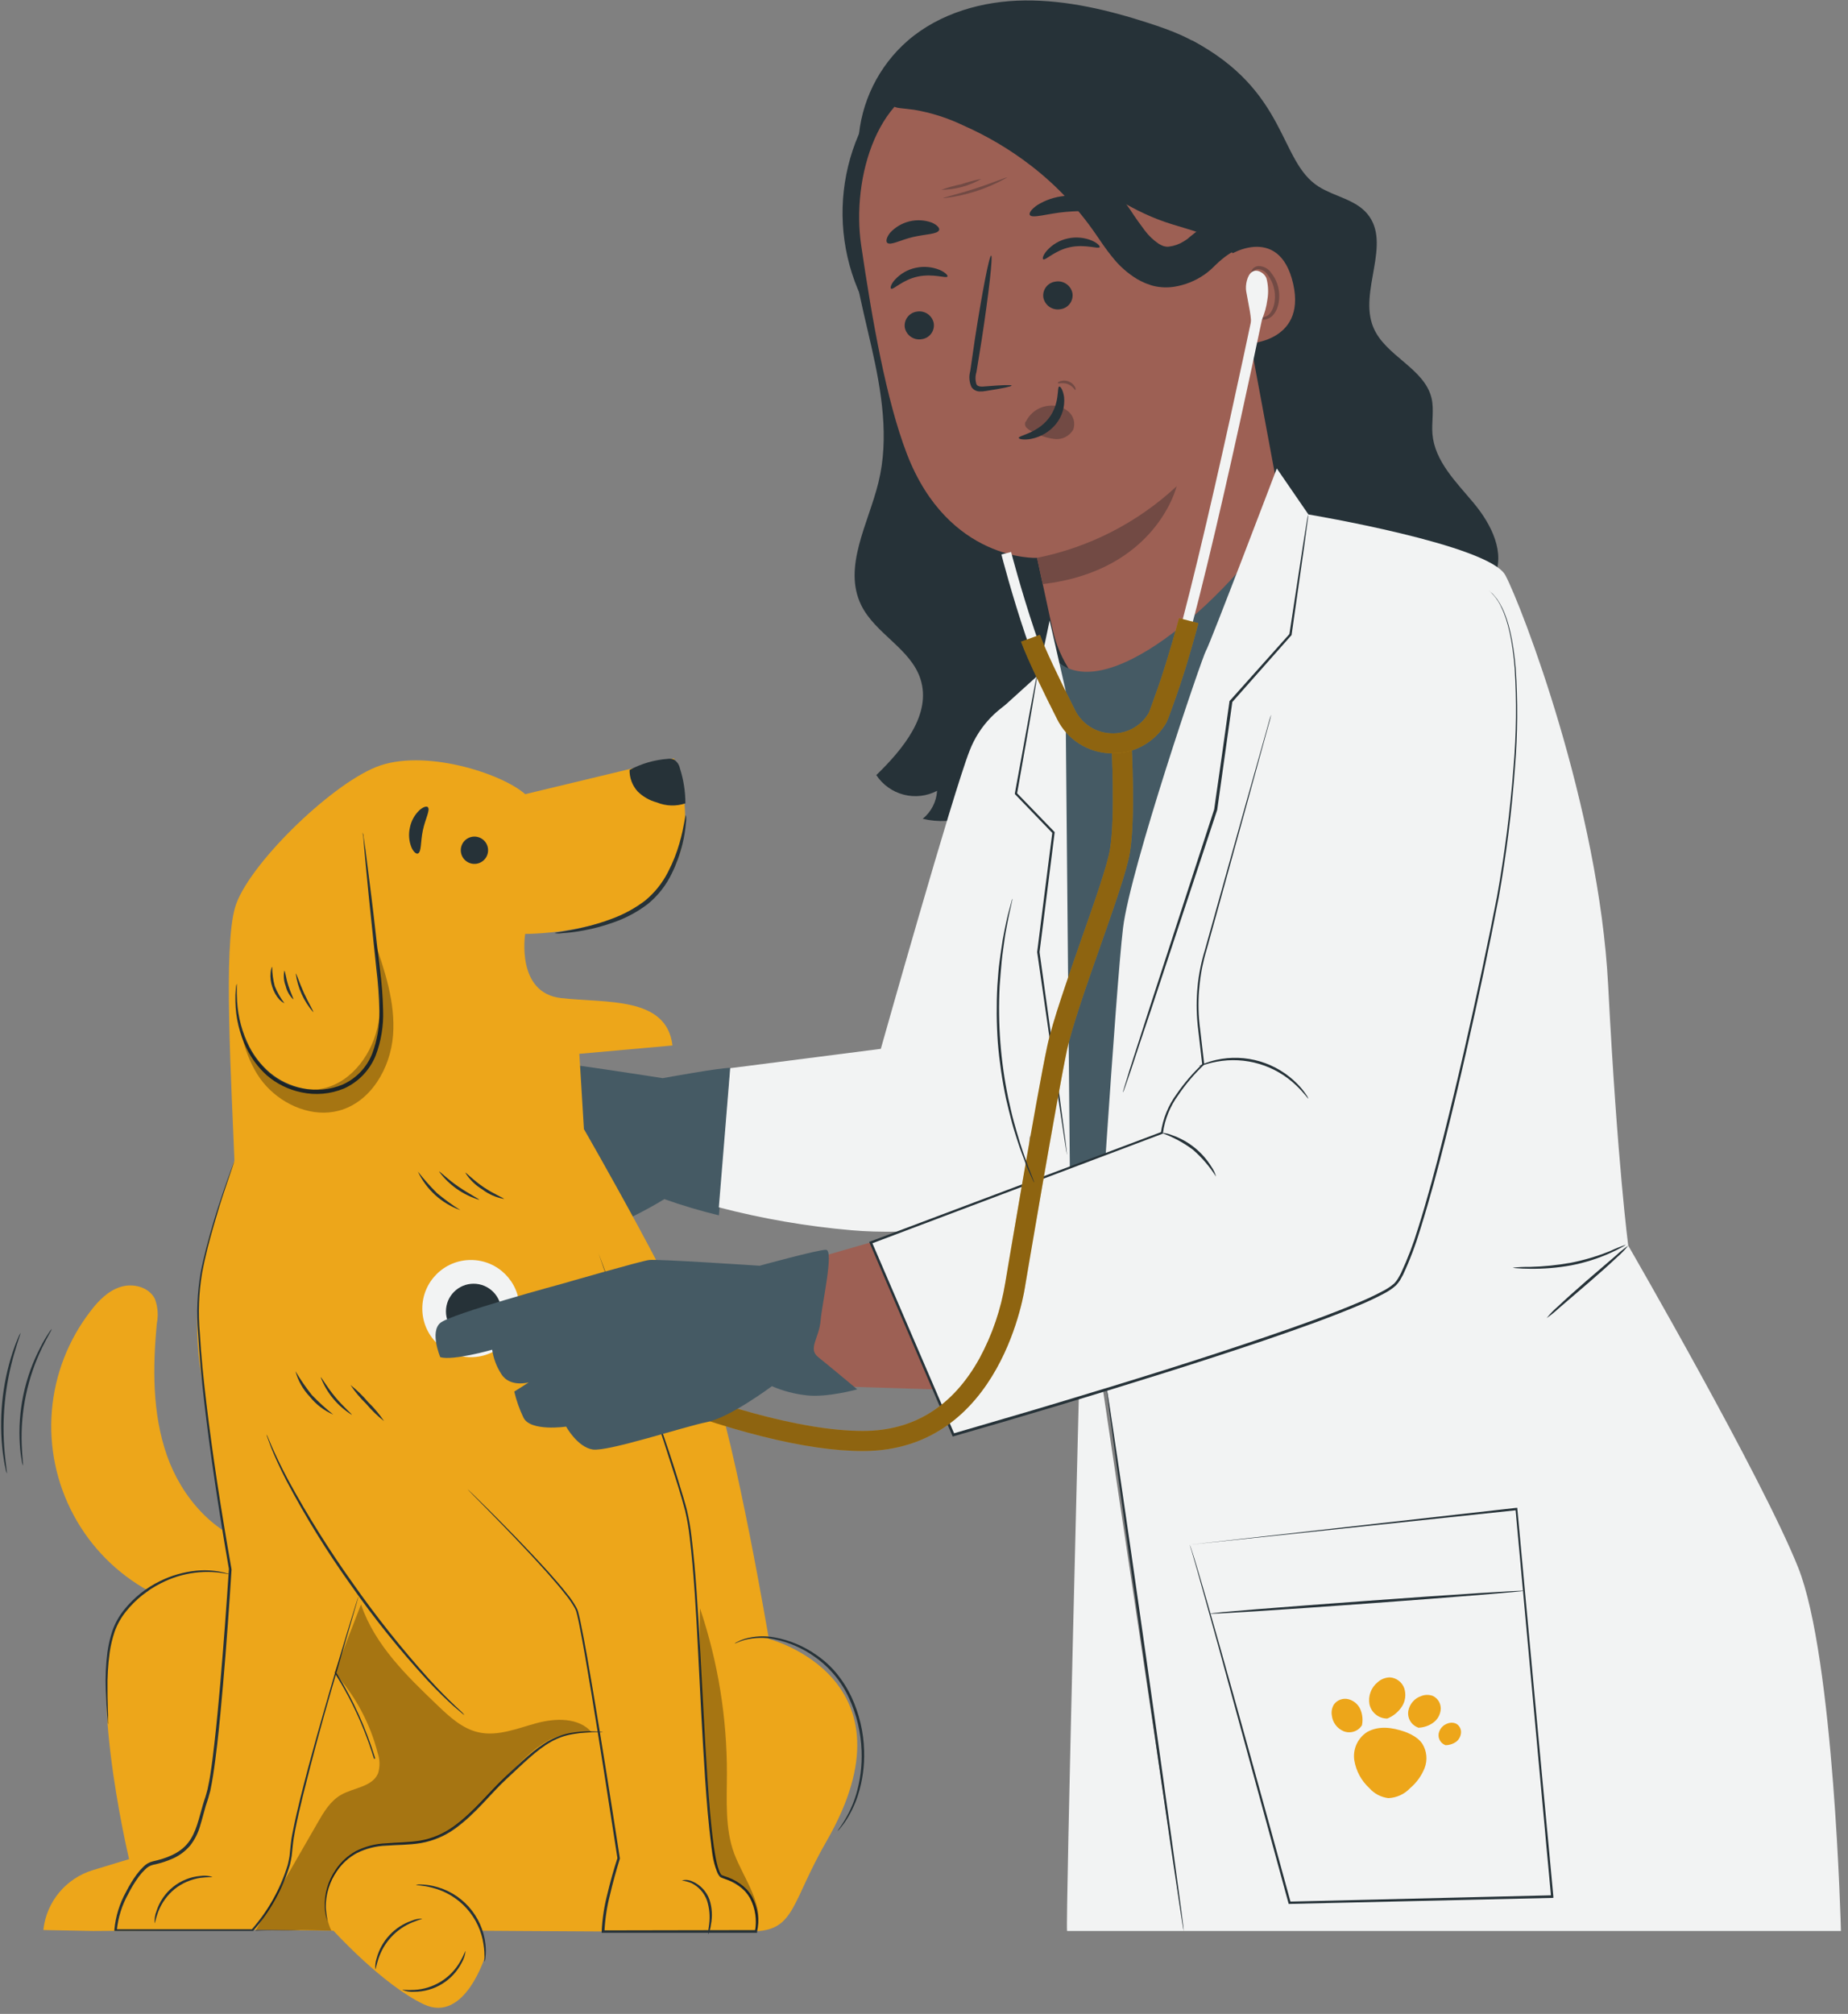 <svg width="201" height="219" viewBox="0 0 201 219" fill="none" xmlns="http://www.w3.org/2000/svg">
<rect x="0" y="0" width="201" height="219" fill="#808080" stroke="none"/>
<g id="freepik--Characters--inject-88">
<path id="Vector" d="M72.08 117.244C72.08 117.244 61.078 115.519 60.161 115.551C59.244 115.584 50.519 117.293 50.519 117.293C50.519 117.293 38.174 119.477 36.929 120.372C35.684 121.268 36.601 124.08 36.601 124.08C37.972 124.626 42.291 123.769 42.291 123.769C42.338 124.723 42.595 125.655 43.044 126.499C43.819 128.06 45.938 127.667 45.938 127.667L44.3 128.519C44.438 129.508 44.687 130.479 45.042 131.413C45.643 133.051 49.58 132.816 49.58 132.816C49.58 132.816 50.617 135.153 52.249 135.546C53.882 135.939 62.378 133.946 64.9 133.673C67.423 133.4 72.26 130.397 72.26 130.397C74.207 131.088 76.188 131.677 78.195 132.161L79.435 116.13C78.507 116.07 72.08 117.244 72.08 117.244Z" fill="#455A64"/>
<path id="Vector_2" d="M27.98 168.087C23.29 166.908 19.741 162.808 18.152 158.259C16.563 153.711 16.601 148.721 17.06 143.911C17.238 143.022 17.164 142.101 16.847 141.252C16.219 139.963 14.494 139.515 13.123 139.941C11.753 140.367 10.699 141.448 9.847 142.578C7.426 145.708 5.965 149.472 5.641 153.416C5.317 157.359 6.145 161.312 8.024 164.794C9.903 168.277 12.752 171.139 16.225 173.034C19.698 174.929 23.647 175.775 27.592 175.469" fill="#EDA61A"/>
<path id="Vector_3" d="M63.535 122.824C63.535 122.824 74.526 141.863 77.305 149.518C80.085 157.173 83.623 178.221 83.623 178.221C83.623 178.221 100.123 182.469 89.902 200.214C86.123 206.766 86.462 209.813 82.225 210.009C78.949 210.157 52.348 209.955 52.348 209.955L52.828 212.559C52.828 212.559 50.601 220.083 46.102 217.959C41.603 215.835 36.274 209.955 36.274 209.955L28.537 209.851L10.12 209.982L4.731 209.878V209.731C4.915 208.267 5.518 206.887 6.469 205.758C7.419 204.63 8.676 203.8 10.088 203.37L14.04 202.169C14.04 202.169 8.903 180.591 13.352 175.415C17.802 170.239 25.042 170.594 25.042 170.594L21.717 148.388C21.056 143.182 21.581 137.894 23.252 132.92L25.747 125.499L63.535 122.824Z" fill="#EDA61A"/>
<path id="Vector_4" d="M25.343 171.336C32.987 175.666 38.108 182.922 40.669 191.211C40.669 191.298 40.827 191.26 40.8 191.178C38.818 184.751 35.296 178.8 30.104 174.454C28.639 173.238 27.07 172.154 25.414 171.216C25.337 171.172 25.266 171.292 25.343 171.336Z" fill="#263238"/>
<path id="Vector_5" d="M25.507 126.258C25.507 126.258 21.919 135.841 21.619 140.629C21.122 148.573 25.059 170.583 25.059 170.583C25.059 170.583 23.71 192.155 22.542 195.355C21.373 198.554 21.859 201.503 16.536 202.589C15.1 202.884 12.594 207.541 12.594 209.851H27.483C27.483 209.851 31.513 205.297 31.704 201.039C31.895 196.78 38.982 173.64 38.982 173.64" fill="#EDA61A"/>
<path id="Vector_6" d="M38.982 173.64C38.982 173.64 38.982 173.7 38.938 173.815C38.894 173.93 38.856 174.11 38.791 174.328C38.66 174.781 38.468 175.448 38.217 176.305C37.71 178.052 36.978 180.591 36.033 183.812C35.089 187.034 34.008 190.965 32.894 195.486C32.615 196.616 32.348 197.784 32.108 198.996C32.053 199.299 31.998 199.604 31.944 199.914C31.889 200.22 31.867 200.531 31.829 200.842L31.731 201.803C31.676 202.125 31.622 202.447 31.54 202.769C30.745 205.415 29.389 207.858 27.565 209.933L27.532 209.977H27.472H12.583H12.441V209.84C12.574 208.394 13.007 206.992 13.713 205.723C14.046 205.064 14.431 204.432 14.865 203.834C15.088 203.532 15.337 203.249 15.607 202.988C15.884 202.703 16.237 202.502 16.623 202.409C18.043 202.098 19.522 201.568 20.445 200.411C21.368 199.253 21.635 197.681 22.083 196.206C22.16 195.928 22.258 195.66 22.351 195.382C22.443 195.104 22.498 194.836 22.574 194.574C22.684 194.028 22.804 193.482 22.88 192.936C23.055 191.844 23.191 190.708 23.317 189.6C23.574 187.383 23.77 185.194 23.961 183.048C24.333 178.734 24.638 174.568 24.9 170.594V170.626C23.77 164.107 22.869 158.068 22.23 152.608C21.914 149.878 21.684 147.329 21.543 144.964C21.358 142.777 21.451 140.576 21.821 138.412C22.198 136.452 22.684 134.727 23.12 133.231C23.557 131.735 23.983 130.473 24.333 129.447C24.682 128.421 24.971 127.645 25.163 127.116L25.392 126.52C25.446 126.384 25.479 126.318 25.479 126.318L25.414 126.526C25.364 126.673 25.294 126.87 25.206 127.132C25.026 127.678 24.758 128.459 24.415 129.474C24.07 130.49 23.677 131.773 23.246 133.269C22.815 134.765 22.345 136.49 21.979 138.445C21.622 140.61 21.541 142.812 21.739 144.997C21.87 147.378 22.127 149.911 22.454 152.641C23.104 158.068 24.021 164.107 25.184 170.659V170.692C24.928 174.672 24.638 178.838 24.262 183.152C24.076 185.308 23.874 187.52 23.623 189.704C23.492 190.796 23.355 191.931 23.18 193.051C23.104 193.597 22.984 194.17 22.875 194.732C22.793 195.011 22.722 195.278 22.64 195.573C22.558 195.868 22.454 196.119 22.378 196.381C22.16 197.118 21.985 197.866 21.75 198.609C21.531 199.358 21.174 200.06 20.696 200.678C20.194 201.274 19.565 201.752 18.856 202.076C18.158 202.394 17.425 202.631 16.672 202.78C16.334 202.86 16.027 203.036 15.788 203.288C15.528 203.537 15.291 203.807 15.078 204.096C14.654 204.68 14.277 205.297 13.953 205.942C13.265 207.171 12.839 208.53 12.703 209.933L12.566 209.796H27.456L27.363 209.835C29.165 207.792 30.508 205.387 31.299 202.78C31.376 202.469 31.436 202.152 31.491 201.841L31.589 200.897C31.627 200.58 31.654 200.258 31.704 199.947C31.753 199.635 31.818 199.33 31.878 199.024C32.118 197.812 32.397 196.638 32.675 195.508C33.806 190.981 34.941 187.072 35.875 183.84C36.809 180.607 37.584 178.085 38.114 176.354C38.381 175.502 38.583 174.841 38.725 174.383L38.889 173.88C38.913 173.798 38.944 173.717 38.982 173.64Z" fill="#263238"/>
<path id="Vector_7" d="M65.053 136.217C65.053 136.217 65.108 136.332 65.201 136.567L65.594 137.615C65.938 138.543 66.435 139.903 67.079 141.65C68.351 145.161 70.191 150.239 72.326 156.567C72.872 158.15 73.418 159.81 73.937 161.557C74.21 162.425 74.483 163.321 74.718 164.238C74.94 165.181 75.106 166.136 75.214 167.099C75.689 171.003 75.913 175.196 76.164 179.603C76.416 184.009 76.623 188.639 76.945 193.427C77.115 195.819 77.289 198.259 77.628 200.705C77.715 201.317 77.813 201.934 77.95 202.535C78.017 202.839 78.104 203.138 78.212 203.43C78.261 203.565 78.327 203.694 78.409 203.812C78.447 203.856 78.49 203.91 78.529 203.921C78.594 203.951 78.662 203.976 78.731 203.998C79.352 204.179 79.94 204.459 80.472 204.828C80.74 205.015 80.988 205.227 81.215 205.461C81.437 205.704 81.633 205.969 81.799 206.253C82.434 207.42 82.628 208.777 82.345 210.075V210.184H82.231H65.583H65.441V210.048C65.506 208.657 65.717 207.277 66.069 205.931C66.386 204.604 66.746 203.31 67.161 202.043V202.098C66.156 195.546 65.206 189.48 64.316 184.08C63.863 181.383 63.443 178.844 62.973 176.507C62.908 176.217 62.858 175.923 62.782 175.644L62.673 175.229C62.627 175.097 62.57 174.97 62.504 174.847C62.233 174.362 61.921 173.902 61.57 173.471C60.904 172.608 60.21 171.833 59.555 171.074C56.896 168.104 54.679 165.86 53.172 164.315L51.436 162.551L50.994 162.098C50.89 161.994 50.846 161.939 50.846 161.939L51.005 162.081L51.469 162.518C51.873 162.922 52.461 163.501 53.233 164.254C54.756 165.783 56.994 168.011 59.675 170.965C60.336 171.713 61.035 172.494 61.712 173.367C62.074 173.804 62.394 174.274 62.667 174.77C62.741 174.899 62.803 175.035 62.853 175.174L62.962 175.6C63.044 175.884 63.093 176.174 63.159 176.469C63.645 178.811 64.071 181.344 64.529 184.047C65.441 189.447 66.407 195.513 67.418 202.065V202.125C67.03 203.386 66.669 204.675 66.358 205.996C66.016 207.324 65.809 208.683 65.741 210.053L65.605 209.916L82.252 209.884L82.11 209.993C82.366 208.767 82.172 207.49 81.564 206.395C81.407 206.13 81.224 205.882 81.018 205.652C80.803 205.435 80.57 205.238 80.32 205.063C79.82 204.712 79.267 204.445 78.681 204.271C78.6 204.244 78.52 204.213 78.441 204.178C78.347 204.134 78.268 204.064 78.212 203.976C78.112 203.839 78.032 203.688 77.977 203.528C77.864 203.23 77.772 202.923 77.704 202.611C77.562 201.994 77.464 201.377 77.377 200.76C77.038 198.292 76.863 195.846 76.694 193.455C76.377 188.661 76.148 184.031 75.93 179.624C75.711 175.218 75.471 171.03 75.012 167.137C74.906 166.184 74.743 165.238 74.526 164.304C74.283 163.39 74.026 162.498 73.757 161.628C73.211 159.886 72.665 158.227 72.162 156.643C70.055 150.31 68.242 145.221 67.003 141.699C66.38 139.947 65.911 138.582 65.567 137.642C65.408 137.189 65.283 136.834 65.201 136.589C65.119 136.343 65.053 136.217 65.053 136.217Z" fill="#263238"/>
<path id="Vector_8" d="M50.513 186.504C50.404 186.435 50.302 186.357 50.208 186.269L49.372 185.559C48.663 184.926 47.658 183.976 46.495 182.731C43.488 179.463 40.702 175.997 38.157 172.357C35.575 168.748 33.24 164.968 31.169 161.044C30.388 159.526 29.831 158.265 29.476 157.38C29.323 156.954 29.198 156.616 29.099 156.354C29.05 156.236 29.012 156.113 28.985 155.988C29.053 156.096 29.11 156.212 29.154 156.332L29.58 157.337C29.967 158.205 30.546 159.45 31.349 160.951C33.467 164.838 35.819 168.592 38.392 172.193C40.932 175.813 43.687 179.277 46.642 182.567C47.783 183.829 48.761 184.795 49.449 185.45L50.246 186.198C50.344 186.292 50.434 186.394 50.513 186.504Z" fill="#263238"/>
<path id="Vector_9" d="M41.357 184.413C42.367 187.639 43.034 190.962 43.35 194.328C43.36 194.687 43.507 195.029 43.76 195.283C44.014 195.537 44.356 195.684 44.715 195.693C45.077 195.692 45.423 195.547 45.679 195.292C45.934 195.036 46.078 194.69 46.08 194.328C45.758 190.717 45.057 187.151 43.989 183.687C43.892 183.338 43.661 183.041 43.347 182.863C43.032 182.684 42.659 182.638 42.31 182.734C41.961 182.83 41.664 183.061 41.486 183.376C41.307 183.691 41.261 184.064 41.357 184.413Z" fill="#EDA61A"/>
<path id="Vector_10" d="M25.594 128.453C25.13 116.774 24.289 103.141 25.561 98.696C26.833 94.252 35.771 85.472 40.909 83.408C46.047 81.344 54.559 84.085 57.125 86.362L73.298 82.475C73.298 82.475 76.47 89.829 72.561 95.726C68.651 101.623 57.12 101.557 57.12 101.557C57.12 101.557 56.088 107.973 61.018 108.535C65.949 109.098 72.512 108.328 73.14 113.689L63.011 114.596L63.557 123.528L44.283 133.771L26.238 128.562" fill="#EDA61A"/>
<path id="Vector_11" d="M39.446 90.523C39.504 90.679 39.539 90.843 39.55 91.009L39.752 92.417C39.915 93.711 40.134 95.464 40.407 97.599C40.68 99.734 40.953 102.42 41.308 105.297C41.513 106.818 41.633 108.35 41.668 109.884C41.728 111.56 41.451 113.231 40.855 114.798C40.208 116.39 38.972 117.671 37.404 118.374C35.938 118.979 34.323 119.122 32.774 118.784C31.379 118.496 30.082 117.855 29.006 116.922C28.098 116.097 27.356 115.105 26.822 114.001C26.046 112.411 25.63 110.67 25.605 108.901C25.591 108.425 25.607 107.949 25.654 107.476C25.659 107.309 25.688 107.143 25.741 106.985C25.785 106.985 25.714 107.667 25.79 108.89C25.891 110.615 26.346 112.301 27.128 113.842C27.674 114.897 28.415 115.838 29.312 116.616C30.345 117.489 31.584 118.084 32.91 118.347C34.374 118.658 35.898 118.515 37.278 117.937C38.733 117.281 39.877 116.088 40.472 114.607C41.041 113.101 41.309 111.498 41.259 109.889C41.227 108.372 41.118 106.858 40.931 105.352C40.631 102.464 40.358 99.854 40.128 97.637C39.899 95.42 39.757 93.733 39.632 92.434C39.588 91.888 39.55 91.396 39.517 91.019C39.474 90.857 39.45 90.691 39.446 90.523Z" fill="#263238"/>
<path id="Vector_12" d="M68.477 83.709C68.456 84.581 68.773 85.428 69.361 86.073C69.943 86.644 70.664 87.054 71.453 87.263C72.439 87.665 73.538 87.7 74.548 87.361C74.547 86.064 74.344 84.775 73.948 83.539C73.908 83.344 73.828 83.158 73.714 82.995C73.599 82.831 73.452 82.693 73.282 82.589C73.068 82.513 72.84 82.49 72.615 82.524C71.167 82.631 69.757 83.04 68.477 83.725" fill="#263238"/>
<g id="Group" opacity="0.3">
<path id="Vector_13" d="M25.763 109.922C26.2 112.81 26.997 115.972 28.968 118.112C30.939 120.252 34.046 121.53 36.863 120.777C40.33 119.848 42.471 116.163 42.749 112.587C43.028 109.01 41.832 105.489 40.653 102.114C41.199 105.341 41.783 108.666 41.024 111.855C40.265 115.044 37.841 118.063 34.592 118.451C33.456 118.55 32.312 118.376 31.256 117.942C30.201 117.509 29.265 116.83 28.526 115.961C26.964 114.306 25.99 112.185 25.752 109.922" fill="black"/>
</g>
<path id="Vector_14" d="M74.603 88.639C74.647 88.919 74.647 89.205 74.603 89.485C74.541 90.253 74.419 91.014 74.237 91.762C73.969 92.876 73.577 93.957 73.069 94.984C72.454 96.267 71.565 97.401 70.464 98.303C69.342 99.16 68.09 99.832 66.757 100.296C65.683 100.685 64.578 100.983 63.453 101.186C62.7 101.33 61.937 101.427 61.171 101.475C60.893 101.521 60.609 101.521 60.33 101.475C60.33 101.399 61.515 101.301 63.383 100.864C64.476 100.617 65.551 100.292 66.598 99.892C67.877 99.42 69.078 98.761 70.164 97.937C71.208 97.076 72.062 96.007 72.67 94.798C73.183 93.805 73.596 92.765 73.904 91.691C74.433 89.829 74.515 88.633 74.603 88.639Z" fill="#263238"/>
<path id="Vector_15" d="M51.038 91.085C50.678 91.233 50.39 91.516 50.237 91.874C50.084 92.232 50.078 92.635 50.219 92.998C50.36 93.36 50.638 93.653 50.993 93.813C51.348 93.972 51.751 93.987 52.116 93.852C52.481 93.718 52.779 93.445 52.945 93.093C53.111 92.742 53.133 92.339 53.005 91.971C52.878 91.604 52.611 91.301 52.262 91.128C51.914 90.955 51.511 90.926 51.141 91.047" fill="#263238"/>
<path id="Vector_16" d="M45.452 92.816C45.272 92.887 44.971 92.652 44.748 92.139C44.476 91.457 44.419 90.708 44.584 89.993C44.725 89.274 45.085 88.616 45.616 88.109C46.031 87.733 46.402 87.64 46.538 87.776C46.817 88.082 46.254 89.049 45.992 90.299C45.73 91.549 45.856 92.652 45.452 92.816Z" fill="#263238"/>
<path id="Vector_17" d="M65.578 188.333C65.578 188.366 65.031 188.333 64.01 188.382C63.4 188.41 62.793 188.481 62.192 188.595C61.401 188.739 60.638 189.014 59.937 189.409C58.37 190.277 56.847 191.833 55.1 193.444C53.352 195.054 51.775 197.211 49.503 198.844C48.399 199.652 47.123 200.193 45.774 200.427C44.469 200.64 43.208 200.613 42.023 200.705C40.907 200.742 39.813 201.018 38.812 201.514C37.958 201.977 37.225 202.635 36.672 203.435C35.852 204.595 35.419 205.985 35.438 207.405C35.468 207.924 35.536 208.44 35.64 208.95C35.449 208.458 35.344 207.938 35.329 207.41C35.263 205.955 35.678 204.518 36.508 203.321C37.066 202.485 37.815 201.795 38.692 201.306C39.718 200.785 40.846 200.492 41.996 200.449C43.197 200.345 44.453 200.361 45.719 200.154C47.026 199.922 48.262 199.395 49.334 198.614C51.556 197.014 53.156 194.896 54.914 193.258C56.672 191.62 58.19 190.108 59.828 189.229C60.554 188.838 61.34 188.571 62.154 188.437C62.762 188.334 63.377 188.279 63.994 188.273C64.502 188.273 64.895 188.273 65.162 188.3C65.302 188.3 65.44 188.311 65.578 188.333Z" fill="#263238"/>
<path id="Vector_18" d="M45.244 204.97C45.409 204.929 45.578 204.915 45.747 204.926C46.204 204.932 46.66 204.987 47.106 205.09C48.606 205.418 49.963 206.21 50.987 207.354C52.01 208.498 52.647 209.935 52.806 211.462C52.856 211.917 52.856 212.377 52.806 212.832C52.801 213 52.768 213.166 52.708 213.323C52.654 213.323 52.768 212.608 52.599 211.483C52.392 210.017 51.753 208.644 50.765 207.541C49.776 206.437 48.482 205.653 47.046 205.286C45.96 204.992 45.239 205.024 45.244 204.97Z" fill="#263238"/>
<path id="Vector_19" d="M50.634 212.166C50.588 212.605 50.45 213.029 50.23 213.411C49.745 214.367 49.006 215.17 48.093 215.732C47.181 216.294 46.13 216.592 45.059 216.594C44.618 216.624 44.176 216.555 43.765 216.392C43.765 216.348 44.262 216.441 45.048 216.392C46.073 216.339 47.068 216.029 47.942 215.491C48.816 214.953 49.54 214.204 50.049 213.313C50.448 212.63 50.584 212.166 50.634 212.166Z" fill="#263238"/>
<path id="Vector_20" d="M45.922 208.644C45.922 208.688 45.485 208.775 44.83 209.054C43.966 209.41 43.19 209.949 42.556 210.635C41.921 211.32 41.443 212.135 41.155 213.023C40.926 213.706 40.877 214.153 40.827 214.148C40.791 213.748 40.837 213.344 40.964 212.963C41.215 212.019 41.696 211.15 42.362 210.435C43.029 209.72 43.861 209.18 44.786 208.863C45.144 208.709 45.532 208.634 45.922 208.644Z" fill="#263238"/>
<path id="Vector_21" d="M77.016 210.359C77.027 209.992 77.065 209.627 77.131 209.267C77.245 208.392 77.165 207.503 76.896 206.662C76.596 205.84 75.993 205.164 75.209 204.773C74.871 204.642 74.519 204.546 74.161 204.489C74.537 204.386 74.938 204.421 75.291 204.588C75.723 204.769 76.112 205.039 76.435 205.379C76.757 205.719 77.005 206.123 77.164 206.564C77.454 207.444 77.51 208.385 77.327 209.294C77.286 209.664 77.181 210.025 77.016 210.359Z" fill="#263238"/>
<path id="Vector_22" d="M23.104 204.102C23.104 204.151 22.596 204.102 21.81 204.205C20.785 204.355 19.817 204.771 19.004 205.412C18.201 206.069 17.582 206.923 17.207 207.891C16.923 208.633 16.874 209.136 16.825 209.13C16.79 208.684 16.857 208.236 17.022 207.82C17.35 206.784 17.977 205.869 18.824 205.189C19.672 204.509 20.701 204.095 21.783 203.998C22.225 203.931 22.677 203.966 23.104 204.102Z" fill="#263238"/>
<path id="Vector_23" d="M91.081 199.122C91.081 199.122 91.343 198.778 91.758 198.123C92.339 197.201 92.795 196.206 93.112 195.164C93.575 193.613 93.778 191.997 93.713 190.381C93.642 188.403 93.178 186.46 92.348 184.664C91.526 182.865 90.241 181.316 88.624 180.176C87.316 179.242 85.829 178.589 84.256 178.259C83.189 178.042 82.087 178.063 81.029 178.32C80.743 178.4 80.462 178.499 80.188 178.614C80.096 178.663 79.996 178.698 79.894 178.718C79.977 178.654 80.069 178.601 80.167 178.56C80.432 178.419 80.71 178.304 80.996 178.216C82.061 177.908 83.184 177.856 84.272 178.063C85.895 178.363 87.433 179.009 88.782 179.958C89.586 180.507 90.312 181.162 90.939 181.907C91.606 182.712 92.169 183.598 92.615 184.544C93.464 186.374 93.93 188.358 93.986 190.375C94.041 192.018 93.814 193.658 93.314 195.224C92.975 196.276 92.486 197.275 91.862 198.188C91.633 198.505 91.447 198.734 91.316 198.898C91.246 198.981 91.167 199.056 91.081 199.122Z" fill="#263238"/>
<path id="Vector_24" d="M25.021 171.216C22.479 170.635 19.813 170.974 17.497 172.172C16.027 172.907 14.734 173.952 13.707 175.235C13.177 175.888 12.76 176.627 12.473 177.419C12.221 178.166 12.038 178.936 11.928 179.717C11.745 181.054 11.666 182.403 11.693 183.752C11.693 184.904 11.736 185.838 11.753 186.482C11.753 186.777 11.753 187.028 11.753 187.225C11.767 187.312 11.767 187.4 11.753 187.487C11.727 187.404 11.715 187.317 11.715 187.23C11.715 187.023 11.676 186.782 11.655 186.488C11.605 185.838 11.54 184.904 11.502 183.758C11.449 182.397 11.51 181.035 11.682 179.684C11.788 178.884 11.971 178.096 12.228 177.331C12.52 176.506 12.95 175.736 13.5 175.054C14.553 173.74 15.884 172.675 17.398 171.937C18.628 171.33 19.955 170.948 21.319 170.807C22.23 170.714 23.15 170.758 24.049 170.938C24.295 170.983 24.537 171.045 24.775 171.123C24.86 171.144 24.943 171.175 25.021 171.216Z" fill="#263238"/>
<path id="Vector_25" d="M2.498 159.373C2.423 159.182 2.376 158.982 2.356 158.778C2.259 158.236 2.193 157.689 2.16 157.14C1.911 153.446 2.691 149.754 4.415 146.477C4.667 145.969 4.951 145.479 5.266 145.008C5.367 144.829 5.49 144.664 5.632 144.517C5.676 144.544 5.201 145.276 4.589 146.531C2.992 149.817 2.227 153.445 2.362 157.096C2.411 158.511 2.547 159.368 2.498 159.373Z" fill="#263238"/>
<path id="Vector_26" d="M0.745 160.225C0.669 160.034 0.616 159.834 0.587 159.63C0.494 159.248 0.401 158.68 0.309 157.992C-0.14 154.318 0.221 150.591 1.368 147.072C1.592 146.4 1.794 145.865 1.958 145.505C2.025 145.313 2.115 145.13 2.225 144.959C2.274 144.959 1.952 145.794 1.559 147.143C0.528 150.664 0.172 154.349 0.511 158.003C0.636 159.357 0.795 160.22 0.745 160.225Z" fill="#263238"/>
<g id="Group_2" opacity="0.3">
<path id="Vector_27" d="M36.361 181.874C38.634 184.372 40.258 187.391 41.09 190.665C41.331 191.371 41.34 192.136 41.117 192.849C40.489 194.323 38.463 194.388 37.082 195.185C35.919 195.852 35.204 197.064 34.538 198.227L27.767 209.998C29.858 209.824 30.634 210.042 32.725 209.873L36.088 209.944C35.963 209.998 35.433 208.344 35.389 207.569C35.253 205.199 36.852 202.333 38.982 201.279C41.652 199.952 44.726 201.06 47.44 199.815C50.033 198.62 51.578 196.796 53.265 195.125C55.384 193.023 57.486 190.211 60.2 188.994C61.428 188.448 64.36 188.382 64.36 188.382C62.968 186.744 60.412 186.826 58.354 187.383C56.296 187.94 54.144 188.852 52.042 188.377C50.279 187.984 48.876 186.679 47.571 185.428C44.224 182.229 40.762 178.876 39.266 174.47L36.476 181.683" fill="black"/>
</g>
<g id="Group_3" opacity="0.3">
<path id="Vector_28" d="M82.225 210.009C83.317 207.356 80.838 204.222 79.845 201.535C78.851 198.849 79.058 195.813 79.064 192.914C79.079 186.788 78.091 180.702 76.137 174.896C75.919 182.857 76.831 191.309 77.306 199.253C77.404 200.94 77.273 202.889 78.512 204.036C79.146 204.626 79.522 204.369 80.232 204.86C80.942 205.352 82.334 206.498 82.225 209.993" fill="black"/>
</g>
<path id="Vector_29" d="M50.071 131.593C49.062 131.235 48.133 130.68 47.34 129.96C46.547 129.24 45.906 128.37 45.452 127.4C46.097 128.224 46.791 129.008 47.532 129.747C48.337 130.417 49.185 131.034 50.071 131.593Z" fill="#263238"/>
<path id="Vector_30" d="M52.118 130.473C50.368 129.946 48.835 128.866 47.751 127.394C47.816 127.339 48.641 128.208 49.847 129.032C51.054 129.856 52.151 130.392 52.118 130.473Z" fill="#263238"/>
<path id="Vector_31" d="M54.816 130.375C53.956 130.223 53.145 129.868 52.452 129.338C51.705 128.888 51.075 128.269 50.612 127.531C50.677 127.47 51.447 128.322 52.61 129.103C53.773 129.884 54.843 130.293 54.816 130.375Z" fill="#263238"/>
<path id="Vector_32" d="M36.246 153.826C35.253 153.397 34.379 152.732 33.702 151.888C32.958 151.105 32.419 150.15 32.135 149.108C32.67 150.013 33.267 150.879 33.92 151.702C34.648 152.461 35.425 153.17 36.246 153.826Z" fill="#263238"/>
<path id="Vector_33" d="M38.261 153.853C36.717 152.899 35.529 151.464 34.881 149.769C34.958 149.731 35.52 150.785 36.454 151.909C37.388 153.034 38.31 153.788 38.261 153.853Z" fill="#263238"/>
<path id="Vector_34" d="M41.772 154.536C41.064 153.983 40.416 153.357 39.839 152.668C39.192 152.044 38.614 151.352 38.114 150.604C38.821 151.16 39.469 151.788 40.047 152.477C40.693 153.101 41.271 153.791 41.772 154.536Z" fill="#263238"/>
<path id="Vector_35" d="M30.939 109.098C30.939 109.098 30.694 108.999 30.393 108.704C30.04 108.309 29.775 107.841 29.618 107.334C29.444 106.831 29.379 106.297 29.427 105.767C29.471 105.363 29.569 105.128 29.602 105.134C29.604 105.845 29.7 106.554 29.886 107.241C30.151 107.905 30.505 108.53 30.939 109.098Z" fill="#263238"/>
<path id="Vector_36" d="M31.9 108.677C31.488 108.285 31.201 107.78 31.076 107.225C30.866 106.696 30.815 106.117 30.928 105.56C31.016 105.56 31.081 106.291 31.349 107.137C31.616 107.984 31.966 108.633 31.9 108.677Z" fill="#263238"/>
<path id="Vector_37" d="M34.068 110.064C33.035 108.88 32.374 107.417 32.168 105.86C32.25 105.86 32.539 106.832 33.063 107.984C33.587 109.136 34.133 109.988 34.068 110.064Z" fill="#263238"/>
<path id="Vector_38" d="M98.37 9.245C94.139 11.839 92.703 18.101 92.523 23.059C92.343 28.017 93.691 32.887 94.789 37.73C95.886 42.573 96.732 47.645 95.542 52.472C94.45 56.938 91.654 61.645 93.658 65.783C95.171 68.906 99.042 70.528 100.112 73.831C101.357 77.686 98.207 81.475 95.313 84.287C96.008 85.34 97.068 86.098 98.29 86.414C99.511 86.73 100.807 86.581 101.925 85.996C101.888 86.584 101.73 87.157 101.462 87.68C101.193 88.203 100.819 88.666 100.363 89.038C102.017 89.435 103.751 89.348 105.357 88.788C106.963 88.227 108.374 87.216 109.421 85.876C109.023 87.252 108.619 88.606 108.22 90.004C111.543 89.219 114.43 87.171 116.268 84.293L117.66 86.903C122.984 83.245 126.686 77.49 128.504 71.287C130.322 65.085 130.339 58.462 129.296 52.084C127.746 43.06 124.155 34.51 118.795 27.087C113.435 19.665 106.449 13.565 98.37 9.256" fill="#263238"/>
<path id="Vector_39" d="M160.298 54.716C158.403 52.439 156.066 50.179 155.804 47.225C155.689 45.925 156.001 44.588 155.706 43.31C154.941 40.034 150.661 38.718 149.372 35.595C147.734 31.675 151.436 26.488 148.706 23.239C147.396 21.683 145.141 21.377 143.421 20.291C139.053 17.523 140.112 9.917 129.634 4.38L130.415 21.099C133.946 35.238 136.751 49.55 138.818 63.976L162.465 62.808C163.814 60.176 162.198 56.993 160.298 54.716Z" fill="#263238"/>
<path id="Vector_40" d="M93.364 15.338C93.489 13.253 94.028 11.213 94.951 9.338C95.873 7.463 97.16 5.79 98.736 4.418C102.203 1.426 106.882 0.094 111.458 0.05C116.033 0.007 120.56 1.093 124.917 2.502C127.363 3.294 129.831 4.211 131.813 5.844C135.438 8.819 136.88 13.63 138.141 18.145C139.157 21.798 140.183 25.636 139.342 29.332C138.941 31.032 138.164 32.62 137.068 33.978C135.972 35.337 134.585 36.433 133.009 37.184" fill="#263238"/>
<path id="Vector_41" d="M94.63 12.194C92.146 16.408 91.167 21.342 91.854 26.186C92.542 31.031 94.855 35.498 98.414 38.855C98.535 28.314 99.575 17.804 101.521 7.443" fill="#263238"/>
<path id="Vector_42" d="M93.669 26.695C92.577 19.308 95.509 9.332 102.951 8.557L120.669 9.229C126.353 9.447 130.923 13.225 132.512 18.685C132.588 18.958 132.544 18.614 132.583 18.827L140.816 63.108C141.458 66.595 140.695 70.195 138.695 73.123C136.695 76.051 133.619 78.07 130.137 78.74C126.687 79.404 123.114 78.689 120.185 76.75C117.256 74.811 115.203 71.801 114.466 68.366C113.697 64.822 112.796 60.64 112.796 60.662C112.796 60.684 103.153 61.093 98.638 49.354C96.394 43.512 94.881 34.902 93.669 26.695Z" fill="#9D6054"/>
<path id="Vector_43" d="M109.547 19.302C107.405 20.521 105.036 21.289 102.585 21.557C102.585 21.47 104.169 21.121 106.085 20.498C108.002 19.876 109.509 19.226 109.547 19.302Z" fill="#724A44"/>
<path id="Vector_44" d="M106.74 19.455C105.411 20.221 103.906 20.629 102.372 20.64C103.085 20.385 103.814 20.183 104.556 20.034C105.269 19.788 105.999 19.594 106.74 19.455Z" fill="#724A44"/>
<path id="Vector_45" d="M116.978 42.415C116.901 42.442 116.688 41.972 116.132 41.765C115.575 41.557 115.105 41.765 115.067 41.661C115.029 41.557 115.143 41.519 115.362 41.443C115.65 41.35 115.962 41.364 116.241 41.481C116.524 41.588 116.762 41.791 116.912 42.054C117.011 42.262 117.005 42.409 116.978 42.415Z" fill="#724A44"/>
<path id="Vector_46" d="M98.414 35.633C98.497 36.04 98.736 36.399 99.08 36.632C99.424 36.866 99.845 36.956 100.254 36.884C100.456 36.858 100.65 36.791 100.826 36.689C101.001 36.586 101.155 36.449 101.276 36.286C101.398 36.123 101.486 35.938 101.534 35.74C101.583 35.542 101.591 35.337 101.559 35.136C101.477 34.73 101.239 34.371 100.896 34.138C100.553 33.904 100.133 33.814 99.724 33.886C99.523 33.913 99.328 33.98 99.153 34.082C98.977 34.185 98.824 34.322 98.702 34.484C98.58 34.647 98.492 34.833 98.442 35.03C98.393 35.227 98.383 35.432 98.414 35.633Z" fill="#263238"/>
<path id="Vector_47" d="M96.918 31.391C97.153 31.555 98.147 30.43 99.828 30.075C101.51 29.72 102.913 30.299 103.05 30.075C103.121 29.966 102.848 29.638 102.225 29.36C101.393 29.014 100.474 28.932 99.593 29.125C98.722 29.309 97.931 29.764 97.333 30.424C96.902 30.894 96.803 31.32 96.918 31.391Z" fill="#263238"/>
<path id="Vector_48" d="M113.478 32.341C113.555 32.758 113.794 33.127 114.143 33.368C114.492 33.608 114.923 33.7 115.34 33.624C115.541 33.597 115.735 33.531 115.911 33.428C116.086 33.325 116.239 33.188 116.36 33.025C116.482 32.863 116.57 32.677 116.619 32.48C116.668 32.283 116.676 32.078 116.645 31.877C116.563 31.47 116.325 31.111 115.983 30.876C115.64 30.642 115.219 30.55 114.81 30.621C114.609 30.645 114.415 30.708 114.238 30.808C114.062 30.907 113.907 31.041 113.783 31.201C113.659 31.361 113.568 31.545 113.516 31.74C113.463 31.936 113.45 32.14 113.478 32.341Z" fill="#263238"/>
<path id="Vector_49" d="M113.467 28.197C113.707 28.361 114.701 27.236 116.377 26.881C118.053 26.526 119.462 27.11 119.604 26.881C119.67 26.772 119.397 26.444 118.78 26.171C117.947 25.82 117.025 25.736 116.142 25.931C115.269 26.115 114.478 26.572 113.882 27.236C113.451 27.722 113.352 28.126 113.467 28.197Z" fill="#263238"/>
<path id="Vector_50" d="M110.027 41.929C110.027 41.83 108.935 41.874 107.199 42.016C106.762 42.065 106.336 42.065 106.205 41.787C106.068 41.355 106.068 40.892 106.205 40.46C106.385 39.335 106.577 38.161 106.779 36.927C107.548 31.91 108.007 27.82 107.805 27.793C107.603 27.765 106.817 31.806 106.042 36.824C105.86 38.057 105.688 39.237 105.528 40.362C105.368 40.937 105.417 41.55 105.665 42.093C105.759 42.23 105.883 42.344 106.027 42.427C106.172 42.509 106.334 42.557 106.5 42.568C106.751 42.58 107.002 42.561 107.248 42.513C108.984 42.245 110.044 42.027 110.027 41.929Z" fill="#263238"/>
<path id="Vector_51" d="M127.98 52.876C127.98 52.876 125.796 62.065 113.413 63.517L112.796 60.662C118.48 59.522 123.737 56.827 127.98 52.876Z" fill="#724A44"/>
<path id="Vector_52" d="M111.594 45.822C111.829 45.352 112.179 44.949 112.611 44.652C113.044 44.355 113.545 44.173 114.068 44.124C114.445 44.078 114.828 44.109 115.193 44.215C115.558 44.321 115.898 44.5 116.192 44.741C116.473 44.974 116.676 45.288 116.774 45.641C116.871 45.993 116.859 46.367 116.738 46.712C116.532 47.07 116.225 47.359 115.854 47.541C115.483 47.723 115.067 47.789 114.658 47.733C113.804 47.622 112.982 47.342 112.239 46.908C112.022 46.814 111.824 46.681 111.655 46.515C111.574 46.435 111.519 46.334 111.496 46.224C111.473 46.113 111.482 45.998 111.523 45.893" fill="#724A44"/>
<path id="Vector_53" d="M115.209 42.038C114.936 42.081 115.318 43.905 114.035 45.527C112.752 47.148 110.759 47.361 110.808 47.618C110.808 47.738 111.316 47.88 112.14 47.727C113.215 47.521 114.182 46.941 114.87 46.089C115.525 45.272 115.837 44.232 115.738 43.19C115.629 42.409 115.34 42.005 115.209 42.038Z" fill="#263238"/>
<path id="Vector_54" d="M112.009 23.376C112.272 23.796 113.899 23.223 115.919 23.043C117.939 22.862 119.643 23.043 119.817 22.595C119.888 22.376 119.522 22.005 118.785 21.699C117.814 21.341 116.774 21.209 115.744 21.312C114.714 21.415 113.72 21.751 112.839 22.294C112.179 22.737 111.895 23.174 112.009 23.376Z" fill="#263238"/>
<path id="Vector_55" d="M96.503 26.406C96.88 26.723 97.95 26.084 99.337 25.767C100.723 25.45 101.952 25.478 102.143 25.024C102.219 24.806 101.952 24.479 101.362 24.211C100.582 23.925 99.734 23.876 98.926 24.07C98.118 24.264 97.385 24.693 96.82 25.303C96.41 25.822 96.334 26.247 96.503 26.406Z" fill="#263238"/>
<path id="Vector_56" d="M94.592 14.891C94.941 12.903 96.71 11.374 98.66 10.85C100.609 10.326 102.695 10.659 104.616 11.282C112.746 13.908 118.6 21.334 126.675 24.124C128.662 24.812 130.781 25.216 132.577 26.308C134.373 27.4 135.853 29.442 135.405 31.5C136.157 30.009 136.689 28.416 136.983 26.772C137.127 25.948 137.093 25.104 136.883 24.295C136.673 23.486 136.292 22.731 135.766 22.082C134.919 21.142 133.653 20.558 133.09 19.422C132.599 18.423 132.779 17.238 132.501 16.146C132.141 15.066 131.531 14.085 130.721 13.286C126.861 8.918 122.045 5.287 116.487 3.567C112.848 2.389 108.957 2.229 105.233 3.103C101.496 3.994 98.202 6.196 95.951 9.311C94.674 11.14 93.32 13.045 94.587 14.891" fill="#263238"/>
<path id="Vector_57" d="M140.025 33.335C139.708 33.253 139.675 32.423 139.435 31.112C139.32 30.383 139.078 29.678 138.72 29.032C138.623 28.876 138.513 28.728 138.392 28.59C138.334 28.524 138.272 28.462 138.206 28.404L137.944 28.164C137.552 27.816 137.134 27.498 136.694 27.214C136.332 26.962 135.921 26.789 135.487 26.706C135.345 26.706 135.323 26.739 135.389 26.744L134.979 26.919L134.543 27.127C133.977 27.404 133.445 27.747 132.959 28.148C132.703 28.355 132.451 28.584 132.195 28.83L132.004 29.021L131.676 29.327C131.455 29.522 131.224 29.704 130.983 29.873C130.003 30.55 128.883 30.998 127.707 31.183C126.99 31.294 126.258 31.27 125.55 31.112L125.255 31.036L125.02 30.954C124.868 30.899 124.704 30.85 124.556 30.785C124.253 30.656 123.957 30.508 123.672 30.343C122.639 29.713 121.727 28.903 120.98 27.951C120.254 27.072 119.708 26.215 119.162 25.434C117.213 22.597 114.831 20.084 112.102 17.987C109.85 16.254 107.397 14.798 104.797 13.651C103.094 12.83 101.283 12.252 99.418 11.937C98.114 11.746 97.295 11.795 97.18 11.478C97.065 11.162 97.726 10.539 99.309 10.152C100.893 9.764 103.257 9.868 105.861 10.588C108.962 11.417 111.904 12.757 114.565 14.552C117.86 16.754 120.705 19.566 122.946 22.835C123.492 23.676 124.038 24.435 124.518 25.068C124.925 25.612 125.417 26.086 125.976 26.471C126.086 26.543 126.201 26.607 126.32 26.663C126.377 26.691 126.435 26.717 126.495 26.739L126.577 26.772H126.615C126.791 26.826 126.978 26.841 127.161 26.815C127.713 26.747 128.243 26.561 128.717 26.269C128.837 26.198 128.946 26.127 129.05 26.056L129.197 25.947L129.465 25.718C129.831 25.412 130.213 25.123 130.606 24.855C131.382 24.328 132.22 23.899 133.101 23.578C133.309 23.507 133.511 23.436 133.713 23.376L134.008 23.283L134.352 23.19C135.015 23.012 135.716 23.027 136.372 23.234C137.241 23.517 138.037 23.989 138.703 24.615C139.231 25.085 139.71 25.606 140.134 26.171C140.237 26.308 140.319 26.411 140.429 26.581C140.54 26.737 140.64 26.902 140.729 27.072C140.892 27.379 141.025 27.701 141.127 28.033C141.41 29.032 141.451 30.084 141.248 31.102C140.898 32.718 140.314 33.416 140.025 33.335Z" fill="#263238"/>
<path id="Vector_58" d="M133.221 28.164C133.276 27.787 139.124 24.14 140.652 30.856C142.143 37.408 135.263 37.511 135.192 37.331C135.122 37.151 133.221 28.164 133.221 28.164Z" fill="#9D6054"/>
<path id="Vector_59" d="M136.667 34.394C136.694 34.394 136.798 34.449 137.011 34.492C137.308 34.545 137.615 34.483 137.868 34.317C138.496 33.908 138.834 32.679 138.599 31.5C138.493 30.936 138.26 30.404 137.917 29.944C137.81 29.753 137.658 29.591 137.475 29.472C137.291 29.353 137.081 29.281 136.863 29.262C136.725 29.258 136.59 29.302 136.48 29.387C136.371 29.471 136.294 29.591 136.263 29.726C136.213 29.928 136.263 30.048 136.263 30.064C136.263 30.081 136.093 29.988 136.088 29.709C136.088 29.539 136.146 29.373 136.252 29.24C136.401 29.064 136.612 28.955 136.841 28.934C137.122 28.926 137.4 28.99 137.648 29.12C137.897 29.25 138.108 29.441 138.261 29.676C138.666 30.179 138.942 30.773 139.064 31.407C139.315 32.734 138.922 34.137 138.037 34.601C137.872 34.693 137.687 34.747 137.498 34.757C137.309 34.767 137.12 34.735 136.945 34.661C136.716 34.547 136.634 34.41 136.667 34.394Z" fill="#724A44"/>
<path id="Vector_60" d="M111.25 75.622C109.934 76.187 108.743 77.009 107.749 78.04C106.755 79.072 105.978 80.292 105.463 81.628C103.655 86.204 95.804 114.055 95.804 114.055L79.424 116.157L78.185 131.292C82.922 132.527 87.755 133.36 92.632 133.782C98.671 134.328 108.433 133.427 110.977 132.002C113.522 130.577 110.726 76.272 110.726 76.272L111.25 75.622Z" fill="#F2F3F3"/>
<path id="Vector_61" d="M114.57 71.489C119.757 77.38 133.385 65.434 139.451 55.939L119.937 147.585L116.607 146.772L114.57 71.489Z" fill="#455A64"/>
<path id="Vector_62" d="M114.166 67.476L112.91 73.427L108.242 77.653C108.182 85.428 112.386 100.957 111.338 104.069C109.847 108.519 109.252 113.127 111.037 119.614C111.949 122.933 117.469 146.772 117.469 146.772C117.469 146.772 115.886 209.152 116.061 209.982H128.75L116.361 126.99L115.886 75.005L114.166 67.476Z" fill="#F2F3F3"/>
<path id="Vector_63" d="M195.569 170.43C191.638 160.602 177.098 135.453 177.098 135.453C177.098 135.453 175.919 126.613 174.914 107.159C173.909 87.705 165.506 65.898 163.737 62.562C161.968 59.226 142.312 55.944 142.312 55.944L138.872 50.938C138.872 50.938 131.545 70.206 131.174 70.752C130.803 71.298 122.935 94.427 122.148 100.913C121.362 107.4 119.162 142.333 119.162 142.333L128.75 209.982H200.232C200.232 209.982 199.5 180.252 195.569 170.43Z" fill="#F2F3F3"/>
<path id="Vector_64" d="M129.356 167.984L164.911 163.971H165.037V164.096C166.047 174.978 167.221 187.896 168.531 201.705C168.673 203.228 168.81 204.735 168.952 206.236V206.384H168.848L140.265 207.039H140.167L140.139 206.941C136.972 195.344 134.313 185.598 132.441 178.745C131.491 175.333 130.743 172.641 130.224 170.796L129.618 168.699L129.449 168.153C129.405 168.033 129.378 167.978 129.383 167.978C129.417 168.032 129.447 168.088 129.47 168.147C129.514 168.268 129.58 168.442 129.656 168.693C129.814 169.163 130.027 169.862 130.3 170.779C130.846 172.608 131.622 175.295 132.588 178.713C134.515 185.543 137.213 195.278 140.385 206.881L140.259 206.788L168.842 206.1L168.706 206.258C168.571 204.759 168.431 203.248 168.286 201.726C167.019 187.913 165.834 174.972 164.835 164.113L164.966 164.222L129.356 167.984Z" fill="#263238"/>
<path id="Vector_65" d="M165.747 172.991C165.747 173.067 158.103 173.689 148.701 174.377C139.298 175.065 131.638 175.562 131.633 175.469C131.627 175.377 139.277 174.77 148.679 174.083C158.081 173.395 165.741 172.909 165.747 172.991Z" fill="#263238"/>
<path id="Vector_66" d="M176.836 135.349C176.708 135.458 176.567 135.55 176.415 135.622C176.137 135.781 175.716 135.994 175.192 136.234C173.817 136.856 172.373 137.314 170.89 137.599C169.408 137.868 167.903 137.992 166.396 137.97C165.818 137.97 165.353 137.943 165.031 137.915C164.863 137.917 164.696 137.895 164.534 137.85C165.151 137.787 165.771 137.76 166.391 137.768C167.883 137.732 169.371 137.582 170.841 137.32C172.303 137.034 173.735 136.608 175.116 136.048C175.677 135.786 176.251 135.553 176.836 135.349Z" fill="#263238"/>
<path id="Vector_67" d="M177.098 135.453C176.734 135.908 176.328 136.328 175.886 136.709C175.105 137.451 173.997 138.445 172.752 139.515L169.569 142.245C169.145 142.638 168.696 143.003 168.226 143.337C168.586 142.879 168.992 142.458 169.438 142.081C170.218 141.339 171.327 140.345 172.566 139.27L175.749 136.54C176.173 136.146 176.623 135.783 177.098 135.453Z" fill="#263238"/>
<path id="Vector_68" d="M152.807 188.328C151.436 187.831 149.94 187.634 148.673 188.36C148.181 188.683 147.79 189.14 147.546 189.676C147.303 190.213 147.216 190.807 147.297 191.391C147.483 192.564 148.06 193.64 148.935 194.443C149.467 195.049 150.204 195.438 151.005 195.535C151.909 195.498 152.763 195.105 153.38 194.443C154.075 193.855 154.615 193.105 154.952 192.259C155.116 191.832 155.178 191.372 155.136 190.917C155.093 190.462 154.946 190.022 154.707 189.633C154.117 188.759 153.036 188.377 152.026 188.049" fill="#EDA61A"/>
<path id="Vector_69" d="M148.138 187.596C148.255 187.016 148.192 186.414 147.958 185.871C147.838 185.604 147.66 185.368 147.437 185.179C147.214 184.99 146.952 184.853 146.669 184.779C146.383 184.706 146.082 184.719 145.804 184.817C145.525 184.914 145.281 185.09 145.102 185.325C144.874 185.685 144.786 186.116 144.857 186.537C144.896 186.911 145.036 187.269 145.261 187.571C145.485 187.874 145.787 188.11 146.134 188.257C146.491 188.401 146.888 188.415 147.254 188.297C147.621 188.178 147.934 187.934 148.138 187.607" fill="#EDA61A"/>
<path id="Vector_70" d="M154.242 187.88C154.831 187.867 155.402 187.677 155.88 187.334C156.119 187.163 156.317 186.941 156.46 186.684C156.602 186.427 156.686 186.142 156.705 185.849C156.717 185.554 156.642 185.263 156.491 185.009C156.34 184.756 156.118 184.553 155.853 184.424C155.452 184.273 155.01 184.273 154.608 184.424C154.25 184.539 153.93 184.747 153.679 185.027C153.429 185.308 153.257 185.65 153.183 186.018C153.113 186.398 153.179 186.79 153.37 187.126C153.561 187.461 153.864 187.719 154.226 187.853" fill="#EDA61A"/>
<path id="Vector_71" d="M157.223 189.78C157.632 189.778 158.029 189.652 158.365 189.42C158.525 189.299 158.658 189.145 158.752 188.967C158.846 188.79 158.9 188.594 158.911 188.393C158.92 188.189 158.869 187.988 158.764 187.813C158.659 187.638 158.505 187.498 158.321 187.41C158.045 187.306 157.74 187.306 157.464 187.41C157.218 187.49 156.998 187.632 156.825 187.824C156.653 188.016 156.534 188.25 156.481 188.502C156.436 188.764 156.483 189.034 156.614 189.265C156.746 189.496 156.953 189.674 157.202 189.769" fill="#EDA61A"/>
<path id="Vector_72" d="M150.895 186.881C151.542 186.618 152.094 186.164 152.479 185.581C152.667 185.289 152.787 184.958 152.832 184.614C152.876 184.269 152.843 183.919 152.735 183.588C152.619 183.261 152.41 182.975 152.133 182.765C151.857 182.554 151.526 182.429 151.179 182.404C150.674 182.412 150.19 182.606 149.82 182.95C149.478 183.233 149.217 183.602 149.064 184.02C148.912 184.437 148.873 184.887 148.952 185.325C149.046 185.769 149.291 186.166 149.646 186.45C150 186.733 150.442 186.886 150.895 186.881Z" fill="#EDA61A"/>
<path id="Vector_73" d="M122.127 118.8C122.131 118.746 122.144 118.692 122.165 118.642C122.198 118.522 122.247 118.369 122.301 118.172C122.438 117.746 122.624 117.146 122.847 116.387C123.35 114.814 124.07 112.565 124.966 109.807L132.064 88.006C132.119 87.623 132.179 87.214 132.233 86.799C132.779 83.103 133.26 79.548 133.729 76.245V76.212H133.757L140.265 68.928L140.238 68.988L141.69 59.493C141.865 58.401 142.007 57.506 142.105 56.889C142.154 56.6 142.192 56.376 142.22 56.207C142.232 56.129 142.25 56.052 142.274 55.977C142.283 56.055 142.283 56.134 142.274 56.212C142.274 56.381 142.225 56.611 142.192 56.895C142.11 57.517 141.99 58.396 141.837 59.515C141.51 61.798 141.046 65.052 140.483 69.021V69.054L134.008 76.37L134.04 76.299C133.576 79.603 133.079 83.157 132.561 86.853C132.501 87.269 132.446 87.683 132.392 88.066C129.563 96.6 127.024 104.276 125.184 109.84C124.256 112.57 123.508 114.831 123 116.392C122.738 117.146 122.536 117.741 122.389 118.161C122.323 118.354 122.269 118.507 122.225 118.62C122.154 118.729 122.132 118.8 122.127 118.8Z" fill="#263238"/>
<path id="Vector_74" d="M116.033 125.576C116.026 125.54 116.026 125.503 116.033 125.467C116.033 125.379 115.995 125.276 115.973 125.145C115.922 124.839 115.857 124.424 115.777 123.9C115.608 122.808 115.373 121.219 115.078 119.27C114.505 115.306 113.713 109.807 112.812 103.55V103.512C113.009 101.945 113.216 100.318 113.424 98.653C113.789 95.808 114.139 93.073 114.461 90.512L114.499 90.621L110.426 86.395L110.382 86.346V86.286L112.091 76.944C112.304 75.852 112.473 74.956 112.588 74.334C112.648 74.05 112.697 73.82 112.73 73.646C112.741 73.567 112.761 73.49 112.79 73.416C112.799 73.495 112.799 73.573 112.79 73.651C112.763 73.831 112.73 74.061 112.686 74.345C112.583 74.973 112.435 75.857 112.255 76.966C111.862 79.248 111.305 82.464 110.617 86.329L110.59 86.226L114.663 90.435L114.707 90.479V90.544C114.384 93.105 114.035 95.846 113.68 98.691C113.467 100.329 113.26 101.967 113.063 103.545V103.512L115.247 119.248C115.509 121.202 115.717 122.78 115.864 123.894C115.924 124.44 115.979 124.839 116.012 125.145L116.05 125.467C116.043 125.539 116.037 125.576 116.033 125.576Z" fill="#263238"/>
<path id="Vector_75" d="M128.739 209.895C128.662 209.895 126.73 196.752 124.42 180.514C122.11 164.276 120.303 151.096 120.38 151.085C120.456 151.074 122.394 164.233 124.698 180.476C127.003 196.72 128.815 209.884 128.739 209.895Z" fill="#263238"/>
<path id="Vector_76" d="M83.672 138.276L94.718 135.098L101.586 151.085L86.2 150.605L83.672 138.926" fill="#9D6054"/>
<path id="Vector_77" d="M94.718 135.098L103.699 156.01C103.699 156.01 148.602 143.195 151.813 139.597C155.023 135.999 161.815 103.561 162.973 97.255C164.131 90.948 165.408 65.407 160.019 61.317C154.63 57.228 149.372 58.123 144.24 63.769C140.085 68.339 133.32 94.503 130.89 104.276C130.295 106.682 130.136 109.175 130.42 111.636L130.895 115.726C130.895 115.726 126.664 119.575 126.407 123.168L94.718 135.098Z" fill="#F2F3F3"/>
<path id="Vector_78" d="M138.272 77.719C138.272 77.719 138.217 77.948 138.103 78.391C137.988 78.833 137.802 79.483 137.557 80.356C137.082 82.082 136.388 84.62 135.493 87.88L132.217 99.75C131.895 100.902 131.567 102.098 131.223 103.332C130.844 104.589 130.589 105.88 130.464 107.187C130.322 108.568 130.322 109.96 130.464 111.342C130.635 112.769 130.806 114.225 130.977 115.71V115.764L130.939 115.802C129.896 116.79 128.964 117.888 128.16 119.078C127.27 120.291 126.696 121.706 126.489 123.195V123.266L126.424 123.294L94.756 135.246L94.832 135.065L103.819 155.972L103.65 155.895C107.352 154.803 111.294 153.678 115.231 152.488C122.94 150.173 130.453 147.847 137.644 145.39C141.237 144.162 144.742 142.933 148.111 141.492C148.946 141.137 149.749 140.749 150.551 140.318C150.942 140.11 151.309 139.859 151.643 139.57C151.792 139.415 151.924 139.245 152.037 139.062C152.146 138.871 152.26 138.685 152.359 138.489C153.102 136.898 153.729 135.256 154.237 133.575C155.285 130.25 156.159 126.963 156.967 123.747C157.775 120.531 158.523 117.424 159.217 114.399C160.598 108.35 161.821 102.698 162.82 97.522C163.661 92.852 164.263 88.141 164.622 83.408C164.926 79.838 164.968 76.25 164.747 72.674C164.518 69.737 164.005 67.476 163.312 66.084C162.996 65.359 162.52 64.715 161.919 64.2L162.372 64.593C162.509 64.741 162.662 64.937 162.847 65.166C163.041 65.451 163.214 65.748 163.366 66.056C164.076 67.449 164.611 69.725 164.857 72.663C165.099 76.245 165.074 79.841 164.78 83.419C164.438 88.159 163.849 92.877 163.017 97.555C162.028 102.742 160.833 108.399 159.446 114.481C158.758 117.506 158.021 120.629 157.213 123.84C156.405 127.05 155.526 130.337 154.483 133.668C153.975 135.367 153.346 137.027 152.599 138.636C152.495 138.838 152.375 139.035 152.266 139.231C152.141 139.427 151.996 139.61 151.835 139.777C151.489 140.087 151.107 140.354 150.699 140.574C149.902 141.011 149.061 141.404 148.236 141.765C144.868 143.212 141.346 144.446 137.753 145.68C130.557 148.12 123.044 150.452 115.329 152.778C111.365 153.968 107.445 155.12 103.743 156.179L103.623 156.217L103.574 156.103L94.592 135.18L94.537 135.049L94.674 135L126.342 123.086L126.265 123.19C126.476 121.662 127.065 120.211 127.98 118.969C128.799 117.78 129.744 116.681 130.797 115.693L130.764 115.786C130.597 114.29 130.43 112.834 130.262 111.418C130.12 110.024 130.12 108.619 130.262 107.225C130.394 105.906 130.655 104.604 131.043 103.337L132.042 99.761C133.336 95.147 134.45 91.162 135.362 87.902L137.48 80.394C137.72 79.537 137.912 78.887 138.026 78.44C138.141 77.992 138.272 77.719 138.272 77.719Z" fill="#263238"/>
<path id="Vector_79" d="M132.266 127.956C131.573 126.859 130.723 125.869 129.743 125.019C128.702 124.241 127.55 123.624 126.325 123.19C126.716 123.201 127.101 123.284 127.461 123.436C129.26 124.055 130.787 125.28 131.78 126.903C132.003 127.222 132.168 127.579 132.266 127.956Z" fill="#263238"/>
<path id="Vector_80" d="M142.312 119.472C142.269 119.504 141.859 118.866 140.986 118.036C139.852 116.948 138.476 116.147 136.971 115.698C135.466 115.249 133.875 115.165 132.331 115.453C131.147 115.671 130.453 115.999 130.431 115.934C130.577 115.828 130.737 115.745 130.906 115.688C131.356 115.506 131.82 115.362 132.293 115.256C133.868 114.907 135.506 114.965 137.052 115.425C138.598 115.886 140.001 116.734 141.128 117.888C141.468 118.235 141.777 118.611 142.05 119.013C142.158 119.153 142.247 119.307 142.312 119.472Z" fill="#263238"/>
<path id="Vector_81" d="M93.855 157.79C87.751 157.79 79.293 155.677 68.706 151.505C60.871 148.415 54.718 145.281 54.652 145.254L55.646 143.304C55.886 143.43 79.899 155.606 93.866 155.606C99.38 155.606 103.65 152.941 106.549 147.689C107.93 145.134 108.873 142.365 109.339 139.499C109.487 138.625 112.779 118.986 113.909 113.744C114.499 111.014 116.093 106.526 117.6 102.191C118.998 98.221 120.44 94.121 120.729 92.363C121.324 88.797 120.893 81.006 120.893 80.929L123.077 80.804C123.077 81.137 123.525 88.917 122.891 92.718C122.569 94.656 121.16 98.663 119.67 102.9C118.179 107.137 116.612 111.593 116.05 114.192C114.958 119.384 111.54 139.603 111.507 139.81C111.474 140.018 109.028 157.79 93.855 157.79Z" fill="#EDA61A"/>
<g id="Group_4" opacity="0.4">
<path id="Vector_82" d="M93.855 157.79C87.751 157.79 79.293 155.677 68.706 151.505C60.871 148.415 54.718 145.281 54.652 145.254L55.646 143.304C55.886 143.43 79.899 155.606 93.866 155.606C99.38 155.606 103.65 152.941 106.549 147.689C107.93 145.134 108.873 142.365 109.339 139.499C109.487 138.625 112.779 118.986 113.909 113.744C114.499 111.014 116.093 106.526 117.6 102.191C118.998 98.221 120.44 94.121 120.729 92.363C121.324 88.797 120.893 81.006 120.893 80.929L123.077 80.804C123.077 81.137 123.525 88.917 122.891 92.718C122.569 94.656 121.16 98.663 119.67 102.9C118.179 107.137 116.612 111.593 116.05 114.192C114.958 119.384 111.54 139.603 111.507 139.81C111.474 140.018 109.028 157.79 93.855 157.79Z" fill="black"/>
</g>
<path id="Vector_83" d="M120.516 81.612C119.155 81.63 117.841 81.112 116.858 80.171C113.096 76.441 109.088 60.951 108.919 60.296L109.973 60.023C110.016 60.181 114.079 75.857 117.617 79.395C118.095 79.843 118.672 80.173 119.3 80.358C119.929 80.543 120.592 80.578 121.237 80.46C123.017 80.181 124.606 78.926 125.605 77.015C128.509 71.418 136.426 33.204 136.525 32.816L137.617 33.04C137.289 34.618 129.591 71.806 126.615 77.517C125.463 79.739 123.579 81.208 121.455 81.541C121.145 81.591 120.83 81.615 120.516 81.612Z" fill="#F2F3F3"/>
<path id="Vector_84" d="M136.088 35.961C136.164 34.427 135.793 33.182 135.542 31.669C135.433 31.03 135.635 29.944 136.17 29.573C136.705 29.201 137.524 29.655 137.753 30.282C137.944 31.017 137.979 31.783 137.857 32.532C137.611 34.345 137.098 34.874 136.803 35.961" fill="#F2F3F3"/>
<path id="Vector_85" d="M121.057 81.918H120.718C119.517 81.869 118.351 81.499 117.341 80.846C116.332 80.193 115.516 79.281 114.98 78.205C113.598 75.475 111.796 71.795 111.059 69.78L113.107 69.032C113.653 70.523 115.012 73.433 116.929 77.222C117.292 77.953 117.845 78.573 118.53 79.016C119.215 79.46 120.006 79.712 120.822 79.745C121.623 79.791 122.422 79.621 123.135 79.252C123.848 78.884 124.449 78.329 124.873 77.648L124.933 77.55C124.977 77.468 125.168 77.004 125.84 75.082L125.916 74.863C126.309 73.771 127.134 71.293 128.236 67.219L130.344 67.765C129.225 71.931 128.378 74.465 127.969 75.6L127.898 75.808C127.068 78.167 126.921 78.494 126.806 78.674L126.719 78.816C126.116 79.772 125.28 80.558 124.29 81.101C123.299 81.644 122.186 81.925 121.057 81.918Z" fill="#EDA61A"/>
<g id="Group_5" opacity="0.4">
<path id="Vector_86" d="M121.057 81.918H120.718C119.517 81.869 118.351 81.499 117.341 80.846C116.332 80.193 115.516 79.281 114.98 78.205C113.598 75.475 111.796 71.795 111.059 69.78L113.107 69.032C113.653 70.523 115.012 73.433 116.929 77.222C117.292 77.953 117.845 78.573 118.53 79.016C119.215 79.46 120.006 79.712 120.822 79.745C121.623 79.791 122.422 79.621 123.135 79.252C123.848 78.884 124.449 78.329 124.873 77.648L124.933 77.55C124.977 77.468 125.168 77.004 125.84 75.082L125.916 74.863C126.309 73.771 127.134 71.293 128.236 67.219L130.344 67.765C129.225 71.931 128.378 74.465 127.969 75.6L127.898 75.808C127.068 78.167 126.921 78.494 126.806 78.674L126.719 78.816C126.116 79.772 125.28 80.558 124.29 81.101C123.299 81.644 122.186 81.925 121.057 81.918Z" fill="black"/>
</g>
<path id="Vector_87" d="M51.218 147.585C54.137 147.585 56.503 145.219 56.503 142.3C56.503 139.381 54.137 137.015 51.218 137.015C48.299 137.015 45.932 139.381 45.932 142.3C45.932 145.219 48.299 147.585 51.218 147.585Z" fill="#F2F3F3"/>
<path id="Vector_88" d="M51.513 145.614C53.174 145.614 54.521 144.267 54.521 142.606C54.521 140.944 53.174 139.597 51.513 139.597C49.851 139.597 48.504 140.944 48.504 142.606C48.504 144.267 49.851 145.614 51.513 145.614Z" fill="#263238"/>
<path id="Vector_89" d="M47.887 147.585C47.887 147.585 46.73 144.855 47.887 143.861C49.044 142.868 61.155 139.597 61.155 139.597C61.155 139.597 69.694 137.129 70.606 137.015C71.518 136.9 82.618 137.642 82.618 137.642C82.618 137.642 88.919 135.906 89.831 135.906C90.743 135.906 89.416 141.705 89.252 143.616C89.088 145.527 87.843 146.668 89.001 147.585C90.158 148.502 93.238 151.085 93.238 151.085C93.238 151.085 89.995 151.986 87.778 151.74C86.461 151.6 85.173 151.264 83.956 150.741C83.956 150.741 79.397 154.143 76.907 154.639C74.417 155.136 66.134 157.872 64.475 157.626C62.815 157.38 61.575 155.136 61.575 155.136C61.575 155.136 57.677 155.715 56.929 154.143C56.496 153.242 56.163 152.298 55.935 151.325L57.513 150.326C57.513 150.326 55.438 150.91 54.526 149.414C54.005 148.617 53.666 147.715 53.533 146.772C53.533 146.772 49.274 147.995 47.887 147.585Z" fill="#455A64"/>
<path id="Vector_90" d="M110.115 97.719C110.113 97.826 110.096 97.933 110.066 98.036C110.018 98.269 109.953 98.569 109.869 98.936C109.782 99.324 109.673 99.799 109.574 100.356C109.476 100.913 109.334 101.546 109.247 102.256C109.159 102.966 109.023 103.73 108.946 104.566C108.87 105.401 108.793 106.291 108.728 107.23C108.517 111.316 108.831 115.411 109.662 119.417C109.869 120.34 110.055 121.213 110.284 122.021C110.513 122.829 110.721 123.578 110.934 124.26C111.147 124.943 111.365 125.549 111.551 126.084C111.736 126.619 111.906 127.072 112.059 127.443C112.211 127.814 112.304 128.077 112.386 128.3C112.434 128.399 112.467 128.504 112.484 128.612C112.427 128.519 112.378 128.423 112.337 128.322L111.955 127.487C111.791 127.121 111.594 126.673 111.409 126.138C111.223 125.603 110.967 125.008 110.754 124.32C110.541 123.632 110.279 122.895 110.066 122.081C109.853 121.268 109.634 120.394 109.421 119.472C108.997 117.461 108.7 115.426 108.531 113.378C108.386 111.328 108.368 109.271 108.477 107.219C108.548 106.275 108.602 105.374 108.722 104.538C108.843 103.703 108.935 102.928 109.056 102.223C109.176 101.519 109.318 100.88 109.432 100.323C109.547 99.766 109.667 99.297 109.776 98.909L110.022 98.019C110.039 97.915 110.071 97.814 110.115 97.719Z" fill="#263238"/>
</g>
</svg>
